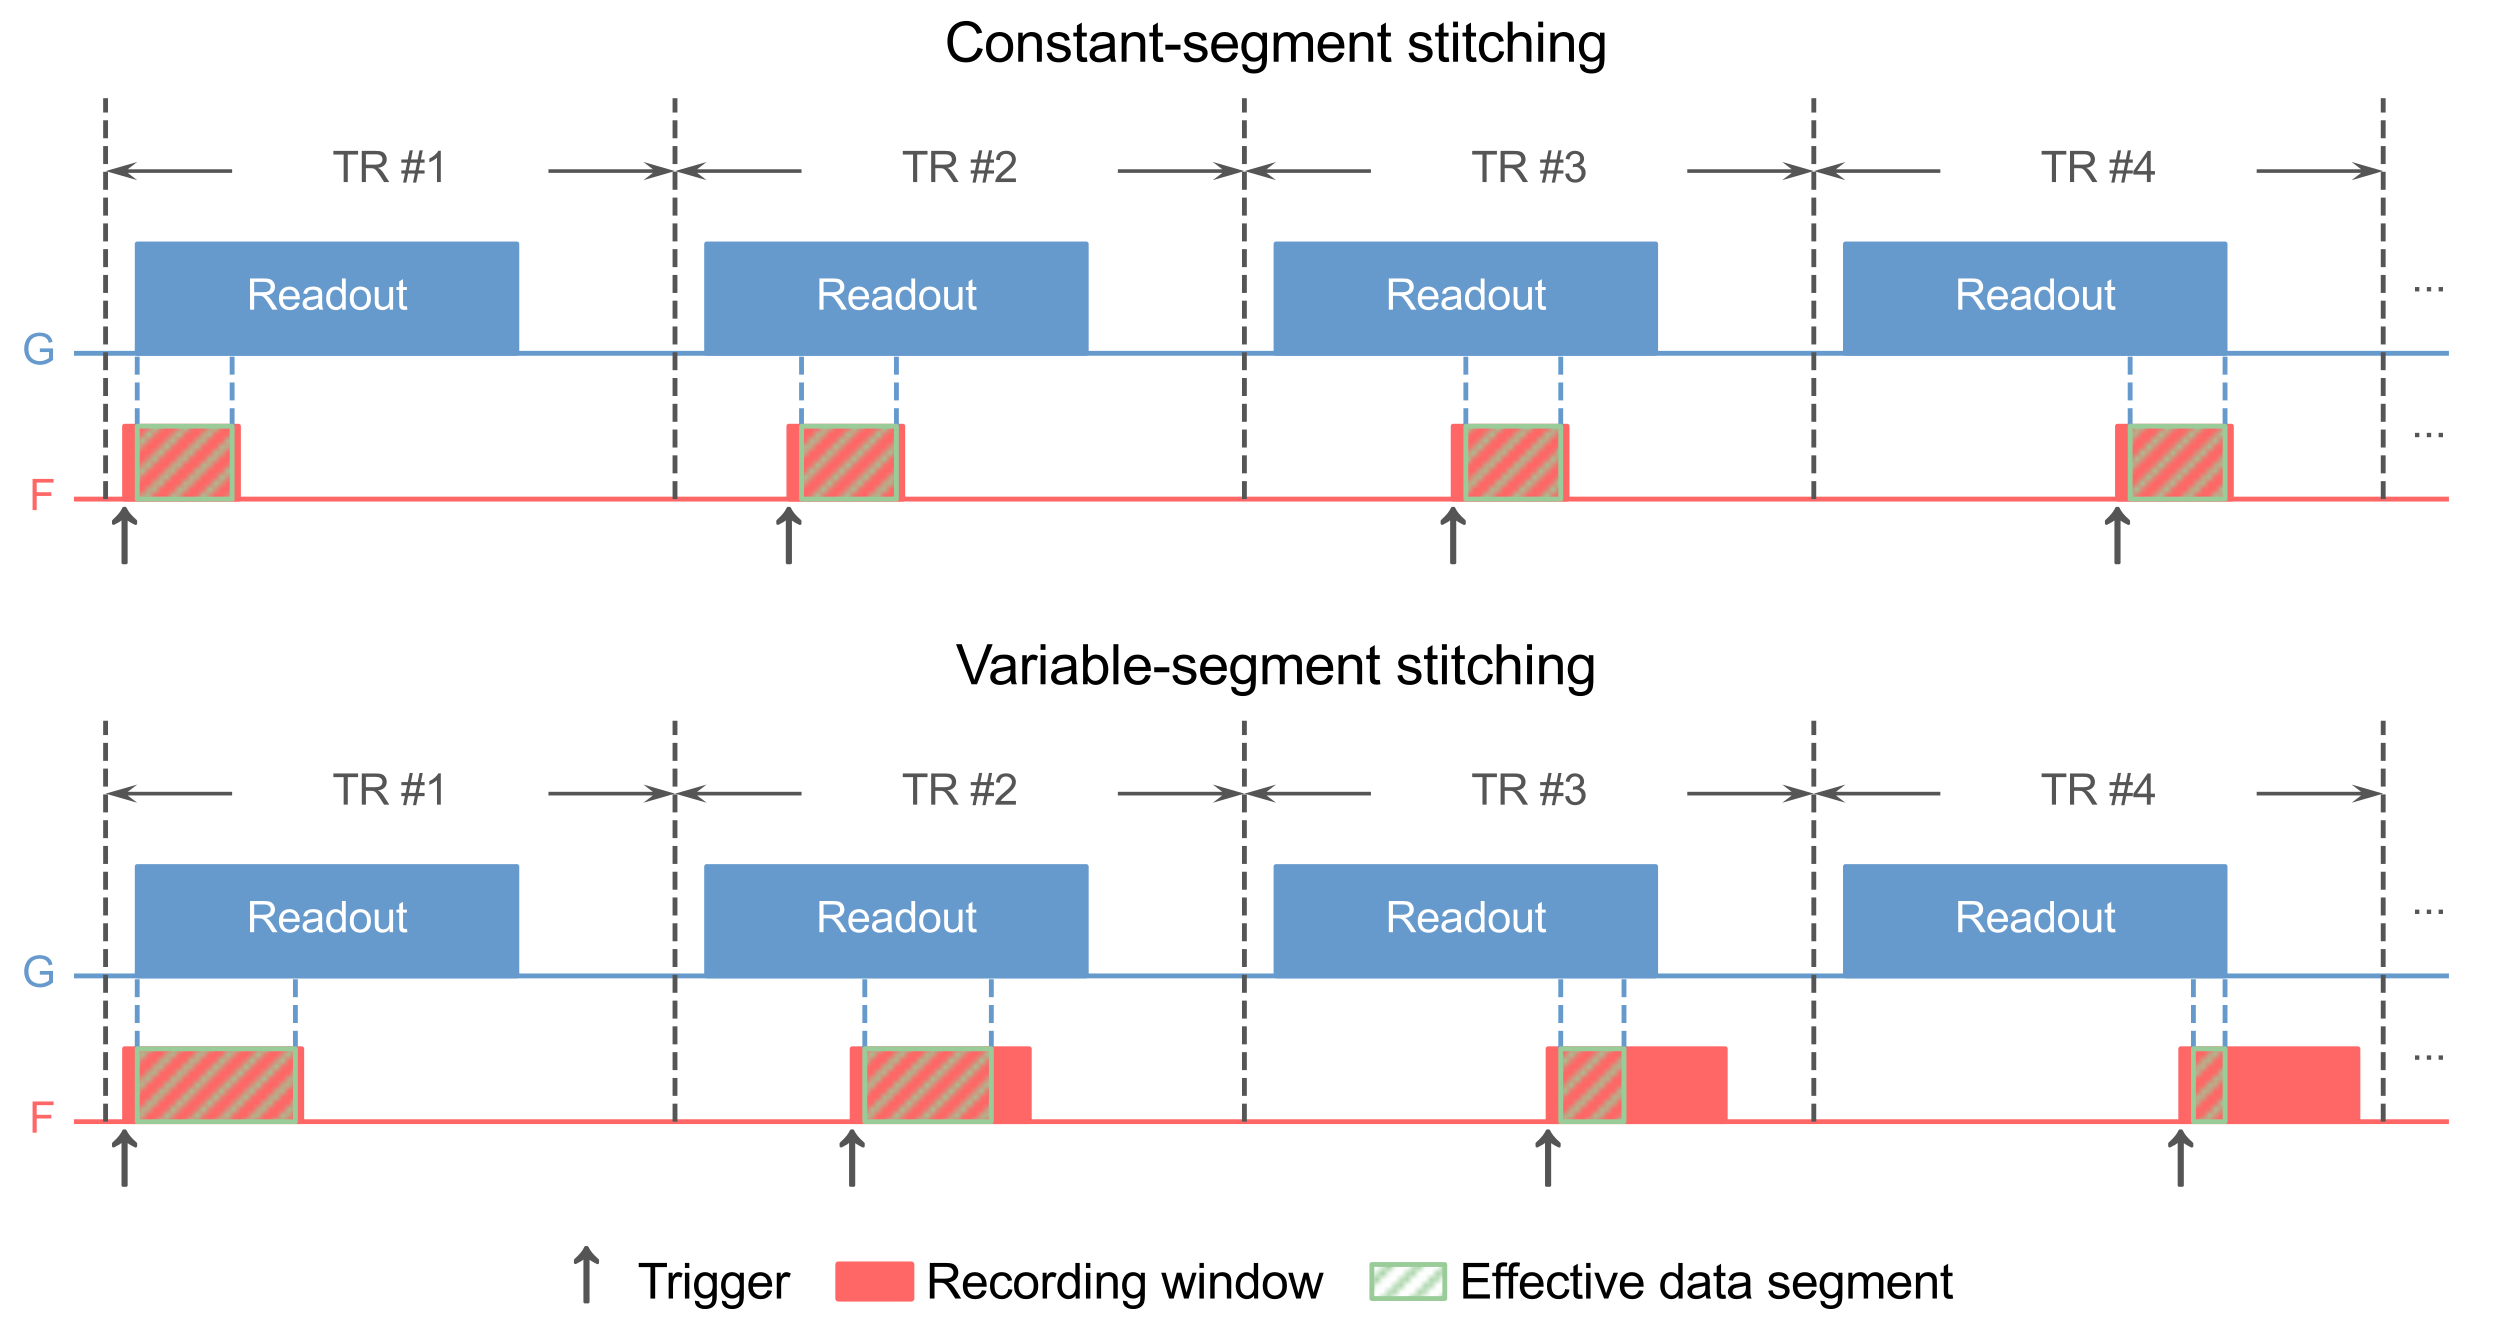 <?xml version="1.0" encoding="utf-8" standalone="no"?>
<!DOCTYPE svg PUBLIC "-//W3C//DTD SVG 1.1//EN"
  "http://www.w3.org/Graphics/SVG/1.1/DTD/svg11.dtd">
<svg xmlns:xlink="http://www.w3.org/1999/xlink" width="411.281pt" height="218.912pt" viewBox="0 0 411.281 218.912" xmlns="http://www.w3.org/2000/svg" version="1.1">
 <defs>
  <style type="text/css">*{stroke-linejoin: round; stroke-linecap: butt}</style>
 </defs>
 <g id="figure_1">
  <g id="patch_1">
   <path d="M 0 218.912 
L 411.281 218.912 
L 411.281 0 
L 0 0 
z
" style="fill: #ffffff"/>
  </g>
  <g id="axes_1">
   <g id="patch_2">
    <path d="M 20.494 82.108 
L 39.229 82.108 
L 39.229 70.116 
L 20.494 70.116 
z
" clip-path="url(#p3d6d2c196e)" style="fill: #ff6666; stroke: #ff6666; stroke-width: 0.8; stroke-linejoin: miter"/>
   </g>
   <g id="patch_3">
    <path d="M 129.78 82.108 
L 148.515 82.108 
L 148.515 70.116 
L 129.78 70.116 
z
" clip-path="url(#p3d6d2c196e)" style="fill: #ff6666; stroke: #ff6666; stroke-width: 0.8; stroke-linejoin: miter"/>
   </g>
   <g id="patch_4">
    <path d="M 239.067 82.108 
L 257.802 82.108 
L 257.802 70.116 
L 239.067 70.116 
z
" clip-path="url(#p3d6d2c196e)" style="fill: #ff6666; stroke: #ff6666; stroke-width: 0.8; stroke-linejoin: miter"/>
   </g>
   <g id="patch_5">
    <path d="M 348.354 82.108 
L 367.089 82.108 
L 367.089 70.116 
L 348.354 70.116 
z
" clip-path="url(#p3d6d2c196e)" style="fill: #ff6666; stroke: #ff6666; stroke-width: 0.8; stroke-linejoin: miter"/>
   </g>
   <g id="PolyCollection_1">
    <defs>
     <path id="m12dba08577" d="M 22.575 -178.776 
L 22.575 -160.788 
L 85.025 -160.788 
L 85.025 -178.776 
L 85.025 -178.776 
L 22.575 -178.776 
z
" style="stroke: #6699cc; stroke-width: 0.8"/>
    </defs>
    <g clip-path="url(#p3d6d2c196e)">
     <use xlink:href="#m12dba08577" x="0" y="218.912" style="fill: #6699cc; stroke: #6699cc; stroke-width: 0.8"/>
    </g>
   </g>
   <g id="patch_6">
    <path d="M 17.371 28.144 
L 22.575 26.645 
L 21.014 27.844 
L 38.188 27.844 
L 38.188 28.444 
L 21.014 28.444 
L 22.575 29.643 
z
" clip-path="url(#p3d6d2c196e)" style="fill: #555555"/>
   </g>
   <g id="patch_7">
    <path d="M 111.046 28.144 
L 105.841 29.643 
L 107.403 28.444 
L 90.229 28.444 
L 90.229 27.844 
L 107.403 27.844 
L 105.841 26.645 
z
" clip-path="url(#p3d6d2c196e)" style="fill: #555555"/>
   </g>
   <g id="PolyCollection_2">
    <defs>
     <path id="mf47fde94ad" d="M 116.25 -178.776 
L 116.25 -160.788 
L 178.699 -160.788 
L 178.699 -178.776 
L 178.699 -178.776 
L 116.25 -178.776 
z
" style="stroke: #6699cc; stroke-width: 0.8"/>
    </defs>
    <g clip-path="url(#p3d6d2c196e)">
     <use xlink:href="#mf47fde94ad" x="0" y="218.912" style="fill: #6699cc; stroke: #6699cc; stroke-width: 0.8"/>
    </g>
   </g>
   <g id="patch_8">
    <path d="M 111.046 28.144 
L 116.25 26.645 
L 114.688 27.844 
L 131.862 27.844 
L 131.862 28.444 
L 114.688 28.444 
L 116.25 29.643 
z
" clip-path="url(#p3d6d2c196e)" style="fill: #555555"/>
   </g>
   <g id="patch_9">
    <path d="M 204.72 28.144 
L 199.516 29.643 
L 201.077 28.444 
L 183.903 28.444 
L 183.903 27.844 
L 201.077 27.844 
L 199.516 26.645 
z
" clip-path="url(#p3d6d2c196e)" style="fill: #555555"/>
   </g>
   <g id="PolyCollection_3">
    <defs>
     <path id="m96f5c9e65d" d="M 209.924 -178.776 
L 209.924 -160.788 
L 272.374 -160.788 
L 272.374 -178.776 
L 272.374 -178.776 
L 209.924 -178.776 
z
" style="stroke: #6699cc; stroke-width: 0.8"/>
    </defs>
    <g clip-path="url(#p3d6d2c196e)">
     <use xlink:href="#m96f5c9e65d" x="0" y="218.912" style="fill: #6699cc; stroke: #6699cc; stroke-width: 0.8"/>
    </g>
   </g>
   <g id="patch_10">
    <path d="M 204.72 28.144 
L 209.924 26.645 
L 208.363 27.844 
L 225.536 27.844 
L 225.536 28.444 
L 208.363 28.444 
L 209.924 29.643 
z
" clip-path="url(#p3d6d2c196e)" style="fill: #555555"/>
   </g>
   <g id="patch_11">
    <path d="M 298.394 28.144 
L 293.19 29.643 
L 294.751 28.444 
L 277.578 28.444 
L 277.578 27.844 
L 294.751 27.844 
L 293.19 26.645 
z
" clip-path="url(#p3d6d2c196e)" style="fill: #555555"/>
   </g>
   <g id="PolyCollection_4">
    <defs>
     <path id="m819d218092" d="M 303.598 -178.776 
L 303.598 -160.788 
L 366.048 -160.788 
L 366.048 -178.776 
L 366.048 -178.776 
L 303.598 -178.776 
z
" style="stroke: #6699cc; stroke-width: 0.8"/>
    </defs>
    <g clip-path="url(#p3d6d2c196e)">
     <use xlink:href="#m819d218092" x="0" y="218.912" style="fill: #6699cc; stroke: #6699cc; stroke-width: 0.8"/>
    </g>
   </g>
   <g id="patch_12">
    <path d="M 298.394 28.144 
L 303.598 26.645 
L 302.037 27.844 
L 319.211 27.844 
L 319.211 28.444 
L 302.037 28.444 
L 303.598 29.643 
z
" clip-path="url(#p3d6d2c196e)" style="fill: #555555"/>
   </g>
   <g id="patch_13">
    <path d="M 392.068 28.144 
L 386.864 29.643 
L 388.426 28.444 
L 371.252 28.444 
L 371.252 27.844 
L 388.426 27.844 
L 386.864 26.645 
z
" clip-path="url(#p3d6d2c196e)" style="fill: #555555"/>
   </g>
   <g id="PathCollection_1">
    <defs>
     <path id="m63698de2dd" d="M -1.819 -2.384 
Q -1.085 -3.056 -0.703 -3.546 
Q -0.321 -4.038 -0.134 -4.472 
L 0.1 -4.472 
Q 0.336 -3.972 0.713 -3.501 
Q 1.09 -3.031 1.819 -2.379 
L 1.819 -1.989 
Q 0.802 -2.465 0.255 -2.986 
L 0.255 4.472 
L -0.255 4.472 
L -0.255 -2.986 
Q -0.741 -2.601 -0.982 -2.449 
Q -1.221 -2.298 -1.819 -1.998 
L -1.819 -2.384 
z
" style="stroke: #555555; stroke-width: 0.5"/>
    </defs>
    <g clip-path="url(#p3d6d2c196e)">
     <use xlink:href="#m63698de2dd" x="20.494" y="88.104" style="fill: #555555; stroke: #555555; stroke-width: 0.5"/>
     <use xlink:href="#m63698de2dd" x="129.78" y="88.104" style="fill: #555555; stroke: #555555; stroke-width: 0.5"/>
     <use xlink:href="#m63698de2dd" x="239.067" y="88.104" style="fill: #555555; stroke: #555555; stroke-width: 0.5"/>
     <use xlink:href="#m63698de2dd" x="348.354" y="88.104" style="fill: #555555; stroke: #555555; stroke-width: 0.5"/>
    </g>
   </g>
   <g id="line2d_1">
    <path d="M 12.167 82.108 
L 402.477 82.108 
" clip-path="url(#p3d6d2c196e)" style="fill: none; stroke: #ff6666; stroke-width: 0.8; stroke-linecap: square"/>
   </g>
   <g id="line2d_2">
    <path d="M 12.167 58.124 
L 402.477 58.124 
" clip-path="url(#p3d6d2c196e)" style="fill: none; stroke: #6699cc; stroke-width: 0.8; stroke-linecap: square"/>
   </g>
   <g id="line2d_3">
    <path d="M 17.371 82.108 
L 17.371 16.152 
" clip-path="url(#p3d6d2c196e)" style="fill: none; stroke-dasharray: 2.96,1.28; stroke-dashoffset: 0; stroke: #555555; stroke-width: 0.8"/>
   </g>
   <g id="line2d_4">
    <path d="M 22.575 70.116 
L 22.575 58.124 
" clip-path="url(#p3d6d2c196e)" style="fill: none; stroke-dasharray: 2.96,1.28; stroke-dashoffset: 0; stroke: #6699cc; stroke-width: 0.8"/>
   </g>
   <g id="line2d_5">
    <path d="M 38.188 70.116 
L 38.188 58.124 
" clip-path="url(#p3d6d2c196e)" style="fill: none; stroke-dasharray: 2.96,1.28; stroke-dashoffset: 0; stroke: #6699cc; stroke-width: 0.8"/>
   </g>
   <g id="line2d_6">
    <path d="M 111.046 82.108 
L 111.046 16.152 
" clip-path="url(#p3d6d2c196e)" style="fill: none; stroke-dasharray: 2.96,1.28; stroke-dashoffset: 0; stroke: #555555; stroke-width: 0.8"/>
   </g>
   <g id="line2d_7">
    <path d="M 131.862 70.116 
L 131.862 58.124 
" clip-path="url(#p3d6d2c196e)" style="fill: none; stroke-dasharray: 2.96,1.28; stroke-dashoffset: 0; stroke: #6699cc; stroke-width: 0.8"/>
   </g>
   <g id="line2d_8">
    <path d="M 147.474 70.116 
L 147.474 58.124 
" clip-path="url(#p3d6d2c196e)" style="fill: none; stroke-dasharray: 2.96,1.28; stroke-dashoffset: 0; stroke: #6699cc; stroke-width: 0.8"/>
   </g>
   <g id="line2d_9">
    <path d="M 204.72 82.108 
L 204.72 16.152 
" clip-path="url(#p3d6d2c196e)" style="fill: none; stroke-dasharray: 2.96,1.28; stroke-dashoffset: 0; stroke: #555555; stroke-width: 0.8"/>
   </g>
   <g id="line2d_10">
    <path d="M 241.149 70.116 
L 241.149 58.124 
" clip-path="url(#p3d6d2c196e)" style="fill: none; stroke-dasharray: 2.96,1.28; stroke-dashoffset: 0; stroke: #6699cc; stroke-width: 0.8"/>
   </g>
   <g id="line2d_11">
    <path d="M 256.761 70.116 
L 256.761 58.124 
" clip-path="url(#p3d6d2c196e)" style="fill: none; stroke-dasharray: 2.96,1.28; stroke-dashoffset: 0; stroke: #6699cc; stroke-width: 0.8"/>
   </g>
   <g id="line2d_12">
    <path d="M 298.394 82.108 
L 298.394 16.152 
" clip-path="url(#p3d6d2c196e)" style="fill: none; stroke-dasharray: 2.96,1.28; stroke-dashoffset: 0; stroke: #555555; stroke-width: 0.8"/>
   </g>
   <g id="line2d_13">
    <path d="M 392.068 82.108 
L 392.068 16.152 
" clip-path="url(#p3d6d2c196e)" style="fill: none; stroke-dasharray: 2.96,1.28; stroke-dashoffset: 0; stroke: #555555; stroke-width: 0.8"/>
   </g>
   <g id="line2d_14">
    <path d="M 350.435 70.116 
L 350.435 58.124 
" clip-path="url(#p3d6d2c196e)" style="fill: none; stroke-dasharray: 2.96,1.28; stroke-dashoffset: 0; stroke: #6699cc; stroke-width: 0.8"/>
   </g>
   <g id="line2d_15">
    <path d="M 366.048 70.116 
L 366.048 58.124 
" clip-path="url(#p3d6d2c196e)" style="fill: none; stroke-dasharray: 2.96,1.28; stroke-dashoffset: 0; stroke: #6699cc; stroke-width: 0.8"/>
   </g>
   <g id="text_1">
    <!-- G -->
    <g style="fill: #6699cc" transform="translate(3.6 59.933) scale(0.07 -0.07)">
     <defs>
      <path id="ArialMT-47" d="M 2638 1797 
L 2638 2334 
L 4578 2338 
L 4578 638 
Q 4131 281 3656 101 
Q 3181 -78 2681 -78 
Q 2006 -78 1454 211 
Q 903 500 622 1047 
Q 341 1594 341 2269 
Q 341 2938 620 3517 
Q 900 4097 1425 4378 
Q 1950 4659 2634 4659 
Q 3131 4659 3532 4498 
Q 3934 4338 4162 4050 
Q 4391 3763 4509 3300 
L 3963 3150 
Q 3859 3500 3706 3700 
Q 3553 3900 3268 4020 
Q 2984 4141 2638 4141 
Q 2222 4141 1919 4014 
Q 1616 3888 1430 3681 
Q 1244 3475 1141 3228 
Q 966 2803 966 2306 
Q 966 1694 1177 1281 
Q 1388 869 1791 669 
Q 2194 469 2647 469 
Q 3041 469 3416 620 
Q 3791 772 3984 944 
L 3984 1797 
L 2638 1797 
z
" transform="scale(0.016)"/>
     </defs>
     <use xlink:href="#ArialMT-47"/>
    </g>
   </g>
   <g id="text_2">
    <!-- F -->
    <g style="fill: #ff6666" transform="translate(4.769 83.917) scale(0.07 -0.07)">
     <defs>
      <path id="ArialMT-46" d="M 525 0 
L 525 4581 
L 3616 4581 
L 3616 4041 
L 1131 4041 
L 1131 2622 
L 3281 2622 
L 3281 2081 
L 1131 2081 
L 1131 0 
L 525 0 
z
" transform="scale(0.016)"/>
     </defs>
     <use xlink:href="#ArialMT-46"/>
    </g>
   </g>
   <g id="text_3">
    <!-- ... -->
    <g style="fill: #555555" transform="translate(396.643 47.941) scale(0.07 -0.07)">
     <defs>
      <path id="ArialMT-2e" d="M 581 0 
L 581 641 
L 1222 641 
L 1222 0 
L 581 0 
z
" transform="scale(0.016)"/>
     </defs>
     <use xlink:href="#ArialMT-2e"/>
     <use xlink:href="#ArialMT-2e" x="27.783"/>
     <use xlink:href="#ArialMT-2e" x="55.566"/>
    </g>
   </g>
   <g id="text_4">
    <!-- ... -->
    <g style="fill: #555555" transform="translate(396.643 71.925) scale(0.07 -0.07)">
     <use xlink:href="#ArialMT-2e"/>
     <use xlink:href="#ArialMT-2e" x="27.783"/>
     <use xlink:href="#ArialMT-2e" x="55.566"/>
    </g>
   </g>
   <g id="text_5">
    <!-- Readout -->
    <g style="fill: #ffffff" transform="translate(40.569 50.939) scale(0.07 -0.07)">
     <defs>
      <path id="ArialMT-52" d="M 503 0 
L 503 4581 
L 2534 4581 
Q 3147 4581 3465 4457 
Q 3784 4334 3975 4021 
Q 4166 3709 4166 3331 
Q 4166 2844 3850 2509 
Q 3534 2175 2875 2084 
Q 3116 1969 3241 1856 
Q 3506 1613 3744 1247 
L 4541 0 
L 3778 0 
L 3172 953 
Q 2906 1366 2734 1584 
Q 2563 1803 2427 1890 
Q 2291 1978 2150 2013 
Q 2047 2034 1813 2034 
L 1109 2034 
L 1109 0 
L 503 0 
z
M 1109 2559 
L 2413 2559 
Q 2828 2559 3062 2645 
Q 3297 2731 3419 2920 
Q 3541 3109 3541 3331 
Q 3541 3656 3305 3865 
Q 3069 4075 2559 4075 
L 1109 4075 
L 1109 2559 
z
" transform="scale(0.016)"/>
      <path id="ArialMT-65" d="M 2694 1069 
L 3275 997 
Q 3138 488 2766 206 
Q 2394 -75 1816 -75 
Q 1088 -75 661 373 
Q 234 822 234 1631 
Q 234 2469 665 2931 
Q 1097 3394 1784 3394 
Q 2450 3394 2872 2941 
Q 3294 2488 3294 1666 
Q 3294 1616 3291 1516 
L 816 1516 
Q 847 969 1125 678 
Q 1403 388 1819 388 
Q 2128 388 2347 550 
Q 2566 713 2694 1069 
z
M 847 1978 
L 2700 1978 
Q 2663 2397 2488 2606 
Q 2219 2931 1791 2931 
Q 1403 2931 1139 2672 
Q 875 2413 847 1978 
z
" transform="scale(0.016)"/>
      <path id="ArialMT-61" d="M 2588 409 
Q 2275 144 1986 34 
Q 1697 -75 1366 -75 
Q 819 -75 525 192 
Q 231 459 231 875 
Q 231 1119 342 1320 
Q 453 1522 633 1644 
Q 813 1766 1038 1828 
Q 1203 1872 1538 1913 
Q 2219 1994 2541 2106 
Q 2544 2222 2544 2253 
Q 2544 2597 2384 2738 
Q 2169 2928 1744 2928 
Q 1347 2928 1158 2789 
Q 969 2650 878 2297 
L 328 2372 
Q 403 2725 575 2942 
Q 747 3159 1072 3276 
Q 1397 3394 1825 3394 
Q 2250 3394 2515 3294 
Q 2781 3194 2906 3042 
Q 3031 2891 3081 2659 
Q 3109 2516 3109 2141 
L 3109 1391 
Q 3109 606 3145 398 
Q 3181 191 3288 0 
L 2700 0 
Q 2613 175 2588 409 
z
M 2541 1666 
Q 2234 1541 1622 1453 
Q 1275 1403 1131 1340 
Q 988 1278 909 1158 
Q 831 1038 831 891 
Q 831 666 1001 516 
Q 1172 366 1500 366 
Q 1825 366 2078 508 
Q 2331 650 2450 897 
Q 2541 1088 2541 1459 
L 2541 1666 
z
" transform="scale(0.016)"/>
      <path id="ArialMT-64" d="M 2575 0 
L 2575 419 
Q 2259 -75 1647 -75 
Q 1250 -75 917 144 
Q 584 363 401 755 
Q 219 1147 219 1656 
Q 219 2153 384 2558 
Q 550 2963 881 3178 
Q 1213 3394 1622 3394 
Q 1922 3394 2156 3267 
Q 2391 3141 2538 2938 
L 2538 4581 
L 3097 4581 
L 3097 0 
L 2575 0 
z
M 797 1656 
Q 797 1019 1065 703 
Q 1334 388 1700 388 
Q 2069 388 2326 689 
Q 2584 991 2584 1609 
Q 2584 2291 2321 2609 
Q 2059 2928 1675 2928 
Q 1300 2928 1048 2622 
Q 797 2316 797 1656 
z
" transform="scale(0.016)"/>
      <path id="ArialMT-6f" d="M 213 1659 
Q 213 2581 725 3025 
Q 1153 3394 1769 3394 
Q 2453 3394 2887 2945 
Q 3322 2497 3322 1706 
Q 3322 1066 3130 698 
Q 2938 331 2570 128 
Q 2203 -75 1769 -75 
Q 1072 -75 642 372 
Q 213 819 213 1659 
z
M 791 1659 
Q 791 1022 1069 705 
Q 1347 388 1769 388 
Q 2188 388 2466 706 
Q 2744 1025 2744 1678 
Q 2744 2294 2464 2611 
Q 2184 2928 1769 2928 
Q 1347 2928 1069 2612 
Q 791 2297 791 1659 
z
" transform="scale(0.016)"/>
      <path id="ArialMT-75" d="M 2597 0 
L 2597 488 
Q 2209 -75 1544 -75 
Q 1250 -75 995 37 
Q 741 150 617 320 
Q 494 491 444 738 
Q 409 903 409 1263 
L 409 3319 
L 972 3319 
L 972 1478 
Q 972 1038 1006 884 
Q 1059 663 1231 536 
Q 1403 409 1656 409 
Q 1909 409 2131 539 
Q 2353 669 2445 892 
Q 2538 1116 2538 1541 
L 2538 3319 
L 3100 3319 
L 3100 0 
L 2597 0 
z
" transform="scale(0.016)"/>
      <path id="ArialMT-74" d="M 1650 503 
L 1731 6 
Q 1494 -44 1306 -44 
Q 1000 -44 831 53 
Q 663 150 594 308 
Q 525 466 525 972 
L 525 2881 
L 113 2881 
L 113 3319 
L 525 3319 
L 525 4141 
L 1084 4478 
L 1084 3319 
L 1650 3319 
L 1650 2881 
L 1084 2881 
L 1084 941 
Q 1084 700 1114 631 
Q 1144 563 1211 522 
Q 1278 481 1403 481 
Q 1497 481 1650 503 
z
" transform="scale(0.016)"/>
     </defs>
     <use xlink:href="#ArialMT-52"/>
     <use xlink:href="#ArialMT-65" x="72.217"/>
     <use xlink:href="#ArialMT-61" x="127.832"/>
     <use xlink:href="#ArialMT-64" x="183.447"/>
     <use xlink:href="#ArialMT-6f" x="239.062"/>
     <use xlink:href="#ArialMT-75" x="294.678"/>
     <use xlink:href="#ArialMT-74" x="350.293"/>
    </g>
   </g>
   <g id="text_6">
    <!-- TR #1 -->
    <g style="fill: #555555" transform="translate(54.678 29.953) scale(0.07 -0.07)">
     <defs>
      <path id="ArialMT-54" d="M 1659 0 
L 1659 4041 
L 150 4041 
L 150 4581 
L 3781 4581 
L 3781 4041 
L 2266 4041 
L 2266 0 
L 1659 0 
z
" transform="scale(0.016)"/>
      <path id="ArialMT-20" transform="scale(0.016)"/>
      <path id="ArialMT-23" d="M 322 -78 
L 594 1253 
L 66 1253 
L 66 1719 
L 688 1719 
L 919 2853 
L 66 2853 
L 66 3319 
L 1013 3319 
L 1284 4659 
L 1753 4659 
L 1481 3319 
L 2466 3319 
L 2738 4659 
L 3209 4659 
L 2938 3319 
L 3478 3319 
L 3478 2853 
L 2844 2853 
L 2609 1719 
L 3478 1719 
L 3478 1253 
L 2516 1253 
L 2244 -78 
L 1775 -78 
L 2044 1253 
L 1063 1253 
L 791 -78 
L 322 -78 
z
M 1156 1719 
L 2138 1719 
L 2372 2853 
L 1388 2853 
L 1156 1719 
z
" transform="scale(0.016)"/>
      <path id="ArialMT-31" d="M 2384 0 
L 1822 0 
L 1822 3584 
Q 1619 3391 1289 3197 
Q 959 3003 697 2906 
L 697 3450 
Q 1169 3672 1522 3987 
Q 1875 4303 2022 4600 
L 2384 4600 
L 2384 0 
z
" transform="scale(0.016)"/>
     </defs>
     <use xlink:href="#ArialMT-54"/>
     <use xlink:href="#ArialMT-52" x="61.084"/>
     <use xlink:href="#ArialMT-20" x="133.301"/>
     <use xlink:href="#ArialMT-23" x="161.084"/>
     <use xlink:href="#ArialMT-31" x="216.699"/>
    </g>
   </g>
   <g id="text_7">
    <!-- Readout -->
    <g style="fill: #ffffff" transform="translate(134.243 50.939) scale(0.07 -0.07)">
     <use xlink:href="#ArialMT-52"/>
     <use xlink:href="#ArialMT-65" x="72.217"/>
     <use xlink:href="#ArialMT-61" x="127.832"/>
     <use xlink:href="#ArialMT-64" x="183.447"/>
     <use xlink:href="#ArialMT-6f" x="239.062"/>
     <use xlink:href="#ArialMT-75" x="294.678"/>
     <use xlink:href="#ArialMT-74" x="350.293"/>
    </g>
   </g>
   <g id="text_8">
    <!-- TR #2 -->
    <g style="fill: #555555" transform="translate(148.352 29.953) scale(0.07 -0.07)">
     <defs>
      <path id="ArialMT-32" d="M 3222 541 
L 3222 0 
L 194 0 
Q 188 203 259 391 
Q 375 700 629 1000 
Q 884 1300 1366 1694 
Q 2113 2306 2375 2664 
Q 2638 3022 2638 3341 
Q 2638 3675 2398 3904 
Q 2159 4134 1775 4134 
Q 1369 4134 1125 3890 
Q 881 3647 878 3216 
L 300 3275 
Q 359 3922 746 4261 
Q 1134 4600 1788 4600 
Q 2447 4600 2831 4234 
Q 3216 3869 3216 3328 
Q 3216 3053 3103 2787 
Q 2991 2522 2730 2228 
Q 2469 1934 1863 1422 
Q 1356 997 1212 845 
Q 1069 694 975 541 
L 3222 541 
z
" transform="scale(0.016)"/>
     </defs>
     <use xlink:href="#ArialMT-54"/>
     <use xlink:href="#ArialMT-52" x="61.084"/>
     <use xlink:href="#ArialMT-20" x="133.301"/>
     <use xlink:href="#ArialMT-23" x="161.084"/>
     <use xlink:href="#ArialMT-32" x="216.699"/>
    </g>
   </g>
   <g id="text_9">
    <!-- Readout -->
    <g style="fill: #ffffff" transform="translate(227.917 50.939) scale(0.07 -0.07)">
     <use xlink:href="#ArialMT-52"/>
     <use xlink:href="#ArialMT-65" x="72.217"/>
     <use xlink:href="#ArialMT-61" x="127.832"/>
     <use xlink:href="#ArialMT-64" x="183.447"/>
     <use xlink:href="#ArialMT-6f" x="239.062"/>
     <use xlink:href="#ArialMT-75" x="294.678"/>
     <use xlink:href="#ArialMT-74" x="350.293"/>
    </g>
   </g>
   <g id="text_10">
    <!-- TR #3 -->
    <g style="fill: #555555" transform="translate(242.027 29.953) scale(0.07 -0.07)">
     <defs>
      <path id="ArialMT-33" d="M 269 1209 
L 831 1284 
Q 928 806 1161 595 
Q 1394 384 1728 384 
Q 2125 384 2398 659 
Q 2672 934 2672 1341 
Q 2672 1728 2419 1979 
Q 2166 2231 1775 2231 
Q 1616 2231 1378 2169 
L 1441 2663 
Q 1497 2656 1531 2656 
Q 1891 2656 2178 2843 
Q 2466 3031 2466 3422 
Q 2466 3731 2256 3934 
Q 2047 4138 1716 4138 
Q 1388 4138 1169 3931 
Q 950 3725 888 3313 
L 325 3413 
Q 428 3978 793 4289 
Q 1159 4600 1703 4600 
Q 2078 4600 2393 4439 
Q 2709 4278 2876 4000 
Q 3044 3722 3044 3409 
Q 3044 3113 2884 2869 
Q 2725 2625 2413 2481 
Q 2819 2388 3044 2092 
Q 3269 1797 3269 1353 
Q 3269 753 2831 336 
Q 2394 -81 1725 -81 
Q 1122 -81 723 278 
Q 325 638 269 1209 
z
" transform="scale(0.016)"/>
     </defs>
     <use xlink:href="#ArialMT-54"/>
     <use xlink:href="#ArialMT-52" x="61.084"/>
     <use xlink:href="#ArialMT-20" x="133.301"/>
     <use xlink:href="#ArialMT-23" x="161.084"/>
     <use xlink:href="#ArialMT-33" x="216.699"/>
    </g>
   </g>
   <g id="text_11">
    <!-- Readout -->
    <g style="fill: #ffffff" transform="translate(321.591 50.939) scale(0.07 -0.07)">
     <use xlink:href="#ArialMT-52"/>
     <use xlink:href="#ArialMT-65" x="72.217"/>
     <use xlink:href="#ArialMT-61" x="127.832"/>
     <use xlink:href="#ArialMT-64" x="183.447"/>
     <use xlink:href="#ArialMT-6f" x="239.062"/>
     <use xlink:href="#ArialMT-75" x="294.678"/>
     <use xlink:href="#ArialMT-74" x="350.293"/>
    </g>
   </g>
   <g id="text_12">
    <!-- TR #4 -->
    <g style="fill: #555555" transform="translate(335.701 29.953) scale(0.07 -0.07)">
     <defs>
      <path id="ArialMT-34" d="M 2069 0 
L 2069 1097 
L 81 1097 
L 81 1613 
L 2172 4581 
L 2631 4581 
L 2631 1613 
L 3250 1613 
L 3250 1097 
L 2631 1097 
L 2631 0 
L 2069 0 
z
M 2069 1613 
L 2069 3678 
L 634 1613 
L 2069 1613 
z
" transform="scale(0.016)"/>
     </defs>
     <use xlink:href="#ArialMT-54"/>
     <use xlink:href="#ArialMT-52" x="61.084"/>
     <use xlink:href="#ArialMT-20" x="133.301"/>
     <use xlink:href="#ArialMT-23" x="161.084"/>
     <use xlink:href="#ArialMT-34" x="216.699"/>
    </g>
   </g>
   <g id="text_13">
    <!-- Constant-segment stitching -->
    <g transform="translate(155.4 10.152) scale(0.09 -0.09)">
     <defs>
      <path id="ArialMT-43" d="M 3763 1606 
L 4369 1453 
Q 4178 706 3683 314 
Q 3188 -78 2472 -78 
Q 1731 -78 1267 223 
Q 803 525 561 1097 
Q 319 1669 319 2325 
Q 319 3041 592 3573 
Q 866 4106 1370 4382 
Q 1875 4659 2481 4659 
Q 3169 4659 3637 4309 
Q 4106 3959 4291 3325 
L 3694 3184 
Q 3534 3684 3231 3912 
Q 2928 4141 2469 4141 
Q 1941 4141 1586 3887 
Q 1231 3634 1087 3207 
Q 944 2781 944 2328 
Q 944 1744 1114 1308 
Q 1284 872 1643 656 
Q 2003 441 2422 441 
Q 2931 441 3284 734 
Q 3638 1028 3763 1606 
z
" transform="scale(0.016)"/>
      <path id="ArialMT-6e" d="M 422 0 
L 422 3319 
L 928 3319 
L 928 2847 
Q 1294 3394 1984 3394 
Q 2284 3394 2536 3286 
Q 2788 3178 2913 3003 
Q 3038 2828 3088 2588 
Q 3119 2431 3119 2041 
L 3119 0 
L 2556 0 
L 2556 2019 
Q 2556 2363 2490 2533 
Q 2425 2703 2258 2804 
Q 2091 2906 1866 2906 
Q 1506 2906 1245 2678 
Q 984 2450 984 1813 
L 984 0 
L 422 0 
z
" transform="scale(0.016)"/>
      <path id="ArialMT-73" d="M 197 991 
L 753 1078 
Q 800 744 1014 566 
Q 1228 388 1613 388 
Q 2000 388 2187 545 
Q 2375 703 2375 916 
Q 2375 1106 2209 1216 
Q 2094 1291 1634 1406 
Q 1016 1563 777 1677 
Q 538 1791 414 1992 
Q 291 2194 291 2438 
Q 291 2659 392 2848 
Q 494 3038 669 3163 
Q 800 3259 1026 3326 
Q 1253 3394 1513 3394 
Q 1903 3394 2198 3281 
Q 2494 3169 2634 2976 
Q 2775 2784 2828 2463 
L 2278 2388 
Q 2241 2644 2061 2787 
Q 1881 2931 1553 2931 
Q 1166 2931 1000 2803 
Q 834 2675 834 2503 
Q 834 2394 903 2306 
Q 972 2216 1119 2156 
Q 1203 2125 1616 2013 
Q 2213 1853 2448 1751 
Q 2684 1650 2818 1456 
Q 2953 1263 2953 975 
Q 2953 694 2789 445 
Q 2625 197 2315 61 
Q 2006 -75 1616 -75 
Q 969 -75 630 194 
Q 291 463 197 991 
z
" transform="scale(0.016)"/>
      <path id="ArialMT-2d" d="M 203 1375 
L 203 1941 
L 1931 1941 
L 1931 1375 
L 203 1375 
z
" transform="scale(0.016)"/>
      <path id="ArialMT-67" d="M 319 -275 
L 866 -356 
Q 900 -609 1056 -725 
Q 1266 -881 1628 -881 
Q 2019 -881 2231 -725 
Q 2444 -569 2519 -288 
Q 2563 -116 2559 434 
Q 2191 0 1641 0 
Q 956 0 581 494 
Q 206 988 206 1678 
Q 206 2153 378 2554 
Q 550 2956 876 3175 
Q 1203 3394 1644 3394 
Q 2231 3394 2613 2919 
L 2613 3319 
L 3131 3319 
L 3131 450 
Q 3131 -325 2973 -648 
Q 2816 -972 2473 -1159 
Q 2131 -1347 1631 -1347 
Q 1038 -1347 672 -1080 
Q 306 -813 319 -275 
z
M 784 1719 
Q 784 1066 1043 766 
Q 1303 466 1694 466 
Q 2081 466 2343 764 
Q 2606 1063 2606 1700 
Q 2606 2309 2336 2618 
Q 2066 2928 1684 2928 
Q 1309 2928 1046 2623 
Q 784 2319 784 1719 
z
" transform="scale(0.016)"/>
      <path id="ArialMT-6d" d="M 422 0 
L 422 3319 
L 925 3319 
L 925 2853 
Q 1081 3097 1340 3245 
Q 1600 3394 1931 3394 
Q 2300 3394 2536 3241 
Q 2772 3088 2869 2813 
Q 3263 3394 3894 3394 
Q 4388 3394 4653 3120 
Q 4919 2847 4919 2278 
L 4919 0 
L 4359 0 
L 4359 2091 
Q 4359 2428 4304 2576 
Q 4250 2725 4106 2815 
Q 3963 2906 3769 2906 
Q 3419 2906 3187 2673 
Q 2956 2441 2956 1928 
L 2956 0 
L 2394 0 
L 2394 2156 
Q 2394 2531 2256 2718 
Q 2119 2906 1806 2906 
Q 1569 2906 1367 2781 
Q 1166 2656 1075 2415 
Q 984 2175 984 1722 
L 984 0 
L 422 0 
z
" transform="scale(0.016)"/>
      <path id="ArialMT-69" d="M 425 3934 
L 425 4581 
L 988 4581 
L 988 3934 
L 425 3934 
z
M 425 0 
L 425 3319 
L 988 3319 
L 988 0 
L 425 0 
z
" transform="scale(0.016)"/>
      <path id="ArialMT-63" d="M 2588 1216 
L 3141 1144 
Q 3050 572 2676 248 
Q 2303 -75 1759 -75 
Q 1078 -75 664 370 
Q 250 816 250 1647 
Q 250 2184 428 2587 
Q 606 2991 970 3192 
Q 1334 3394 1763 3394 
Q 2303 3394 2647 3120 
Q 2991 2847 3088 2344 
L 2541 2259 
Q 2463 2594 2264 2762 
Q 2066 2931 1784 2931 
Q 1359 2931 1093 2626 
Q 828 2322 828 1663 
Q 828 994 1084 691 
Q 1341 388 1753 388 
Q 2084 388 2306 591 
Q 2528 794 2588 1216 
z
" transform="scale(0.016)"/>
      <path id="ArialMT-68" d="M 422 0 
L 422 4581 
L 984 4581 
L 984 2938 
Q 1378 3394 1978 3394 
Q 2347 3394 2619 3248 
Q 2891 3103 3008 2847 
Q 3125 2591 3125 2103 
L 3125 0 
L 2563 0 
L 2563 2103 
Q 2563 2525 2380 2717 
Q 2197 2909 1863 2909 
Q 1613 2909 1392 2779 
Q 1172 2650 1078 2428 
Q 984 2206 984 1816 
L 984 0 
L 422 0 
z
" transform="scale(0.016)"/>
     </defs>
     <use xlink:href="#ArialMT-43"/>
     <use xlink:href="#ArialMT-6f" x="72.217"/>
     <use xlink:href="#ArialMT-6e" x="127.832"/>
     <use xlink:href="#ArialMT-73" x="183.447"/>
     <use xlink:href="#ArialMT-74" x="233.447"/>
     <use xlink:href="#ArialMT-61" x="261.23"/>
     <use xlink:href="#ArialMT-6e" x="316.846"/>
     <use xlink:href="#ArialMT-74" x="372.461"/>
     <use xlink:href="#ArialMT-2d" x="400.244"/>
     <use xlink:href="#ArialMT-73" x="433.545"/>
     <use xlink:href="#ArialMT-65" x="483.545"/>
     <use xlink:href="#ArialMT-67" x="539.16"/>
     <use xlink:href="#ArialMT-6d" x="594.775"/>
     <use xlink:href="#ArialMT-65" x="678.076"/>
     <use xlink:href="#ArialMT-6e" x="733.691"/>
     <use xlink:href="#ArialMT-74" x="789.307"/>
     <use xlink:href="#ArialMT-20" x="817.09"/>
     <use xlink:href="#ArialMT-73" x="844.873"/>
     <use xlink:href="#ArialMT-74" x="894.873"/>
     <use xlink:href="#ArialMT-69" x="922.656"/>
     <use xlink:href="#ArialMT-74" x="944.873"/>
     <use xlink:href="#ArialMT-63" x="972.656"/>
     <use xlink:href="#ArialMT-68" x="1022.656"/>
     <use xlink:href="#ArialMT-69" x="1078.271"/>
     <use xlink:href="#ArialMT-6e" x="1100.488"/>
     <use xlink:href="#ArialMT-67" x="1156.104"/>
    </g>
   </g>
   <g id="patch_14">
    <path d="M 22.575 82.108 
L 38.188 82.108 
L 38.188 70.116 
L 22.575 70.116 
z
" clip-path="url(#p3d6d2c196e)" style="fill: url(#h11d321e030); stroke: #99cc99; stroke-width: 0.8; stroke-linejoin: miter"/>
   </g>
   <g id="patch_15">
    <path d="M 131.862 82.108 
L 147.474 82.108 
L 147.474 70.116 
L 131.862 70.116 
z
" clip-path="url(#p3d6d2c196e)" style="fill: url(#h11d321e030); stroke: #99cc99; stroke-width: 0.8; stroke-linejoin: miter"/>
   </g>
   <g id="patch_16">
    <path d="M 241.149 82.108 
L 256.761 82.108 
L 256.761 70.116 
L 241.149 70.116 
z
" clip-path="url(#p3d6d2c196e)" style="fill: url(#h11d321e030); stroke: #99cc99; stroke-width: 0.8; stroke-linejoin: miter"/>
   </g>
   <g id="patch_17">
    <path d="M 350.435 82.108 
L 366.048 82.108 
L 366.048 70.116 
L 350.435 70.116 
z
" clip-path="url(#p3d6d2c196e)" style="fill: url(#h11d321e030); stroke: #99cc99; stroke-width: 0.8; stroke-linejoin: miter"/>
   </g>
  </g>
  <g id="axes_2">
   <g id="patch_18">
    <path d="M 20.494 184.528 
L 49.637 184.528 
L 49.637 172.536 
L 20.494 172.536 
z
" clip-path="url(#pbd15ba8fc5)" style="fill: #ff6666; stroke: #ff6666; stroke-width: 0.8; stroke-linejoin: miter"/>
   </g>
   <g id="patch_19">
    <path d="M 140.189 184.528 
L 169.332 184.528 
L 169.332 172.536 
L 140.189 172.536 
z
" clip-path="url(#pbd15ba8fc5)" style="fill: #ff6666; stroke: #ff6666; stroke-width: 0.8; stroke-linejoin: miter"/>
   </g>
   <g id="patch_20">
    <path d="M 254.68 184.528 
L 283.823 184.528 
L 283.823 172.536 
L 254.68 172.536 
z
" clip-path="url(#pbd15ba8fc5)" style="fill: #ff6666; stroke: #ff6666; stroke-width: 0.8; stroke-linejoin: miter"/>
   </g>
   <g id="patch_21">
    <path d="M 358.762 184.528 
L 387.905 184.528 
L 387.905 172.536 
L 358.762 172.536 
z
" clip-path="url(#pbd15ba8fc5)" style="fill: #ff6666; stroke: #ff6666; stroke-width: 0.8; stroke-linejoin: miter"/>
   </g>
   <g id="PolyCollection_5">
    <defs>
     <path id="m760e719294" d="M 22.575 -76.356 
L 22.575 -58.368 
L 85.025 -58.368 
L 85.025 -76.356 
L 85.025 -76.356 
L 22.575 -76.356 
z
" style="stroke: #6699cc; stroke-width: 0.8"/>
    </defs>
    <g clip-path="url(#pbd15ba8fc5)">
     <use xlink:href="#m760e719294" x="0" y="218.912" style="fill: #6699cc; stroke: #6699cc; stroke-width: 0.8"/>
    </g>
   </g>
   <g id="patch_22">
    <path d="M 17.371 130.564 
L 22.575 129.065 
L 21.014 130.264 
L 38.188 130.264 
L 38.188 130.864 
L 21.014 130.864 
L 22.575 132.063 
z
" clip-path="url(#pbd15ba8fc5)" style="fill: #555555"/>
   </g>
   <g id="patch_23">
    <path d="M 111.046 130.564 
L 105.841 132.063 
L 107.403 130.864 
L 90.229 130.864 
L 90.229 130.264 
L 107.403 130.264 
L 105.841 129.065 
z
" clip-path="url(#pbd15ba8fc5)" style="fill: #555555"/>
   </g>
   <g id="PolyCollection_6">
    <defs>
     <path id="m8b1e24c7bf" d="M 116.25 -76.356 
L 116.25 -58.368 
L 178.699 -58.368 
L 178.699 -76.356 
L 178.699 -76.356 
L 116.25 -76.356 
z
" style="stroke: #6699cc; stroke-width: 0.8"/>
    </defs>
    <g clip-path="url(#pbd15ba8fc5)">
     <use xlink:href="#m8b1e24c7bf" x="0" y="218.912" style="fill: #6699cc; stroke: #6699cc; stroke-width: 0.8"/>
    </g>
   </g>
   <g id="patch_24">
    <path d="M 111.046 130.564 
L 116.25 129.065 
L 114.688 130.264 
L 131.862 130.264 
L 131.862 130.864 
L 114.688 130.864 
L 116.25 132.063 
z
" clip-path="url(#pbd15ba8fc5)" style="fill: #555555"/>
   </g>
   <g id="patch_25">
    <path d="M 204.72 130.564 
L 199.516 132.063 
L 201.077 130.864 
L 183.903 130.864 
L 183.903 130.264 
L 201.077 130.264 
L 199.516 129.065 
z
" clip-path="url(#pbd15ba8fc5)" style="fill: #555555"/>
   </g>
   <g id="PolyCollection_7">
    <defs>
     <path id="mdefa956115" d="M 209.924 -76.356 
L 209.924 -58.368 
L 272.374 -58.368 
L 272.374 -76.356 
L 272.374 -76.356 
L 209.924 -76.356 
z
" style="stroke: #6699cc; stroke-width: 0.8"/>
    </defs>
    <g clip-path="url(#pbd15ba8fc5)">
     <use xlink:href="#mdefa956115" x="0" y="218.912" style="fill: #6699cc; stroke: #6699cc; stroke-width: 0.8"/>
    </g>
   </g>
   <g id="patch_26">
    <path d="M 204.72 130.564 
L 209.924 129.065 
L 208.363 130.264 
L 225.536 130.264 
L 225.536 130.864 
L 208.363 130.864 
L 209.924 132.063 
z
" clip-path="url(#pbd15ba8fc5)" style="fill: #555555"/>
   </g>
   <g id="patch_27">
    <path d="M 298.394 130.564 
L 293.19 132.063 
L 294.751 130.864 
L 277.578 130.864 
L 277.578 130.264 
L 294.751 130.264 
L 293.19 129.065 
z
" clip-path="url(#pbd15ba8fc5)" style="fill: #555555"/>
   </g>
   <g id="PolyCollection_8">
    <defs>
     <path id="mc44fba6d10" d="M 303.598 -76.356 
L 303.598 -58.368 
L 366.048 -58.368 
L 366.048 -76.356 
L 366.048 -76.356 
L 303.598 -76.356 
z
" style="stroke: #6699cc; stroke-width: 0.8"/>
    </defs>
    <g clip-path="url(#pbd15ba8fc5)">
     <use xlink:href="#mc44fba6d10" x="0" y="218.912" style="fill: #6699cc; stroke: #6699cc; stroke-width: 0.8"/>
    </g>
   </g>
   <g id="patch_28">
    <path d="M 298.394 130.564 
L 303.598 129.065 
L 302.037 130.264 
L 319.211 130.264 
L 319.211 130.864 
L 302.037 130.864 
L 303.598 132.063 
z
" clip-path="url(#pbd15ba8fc5)" style="fill: #555555"/>
   </g>
   <g id="patch_29">
    <path d="M 392.068 130.564 
L 386.864 132.063 
L 388.426 130.864 
L 371.252 130.864 
L 371.252 130.264 
L 388.426 130.264 
L 386.864 129.065 
z
" clip-path="url(#pbd15ba8fc5)" style="fill: #555555"/>
   </g>
   <g id="PathCollection_2">
    <g clip-path="url(#pbd15ba8fc5)">
     <use xlink:href="#m63698de2dd" x="20.494" y="190.524" style="fill: #555555; stroke: #555555; stroke-width: 0.5"/>
     <use xlink:href="#m63698de2dd" x="140.189" y="190.524" style="fill: #555555; stroke: #555555; stroke-width: 0.5"/>
     <use xlink:href="#m63698de2dd" x="254.68" y="190.524" style="fill: #555555; stroke: #555555; stroke-width: 0.5"/>
     <use xlink:href="#m63698de2dd" x="358.762" y="190.524" style="fill: #555555; stroke: #555555; stroke-width: 0.5"/>
    </g>
   </g>
   <g id="line2d_16">
    <path d="M 12.167 184.528 
L 402.477 184.528 
" clip-path="url(#pbd15ba8fc5)" style="fill: none; stroke: #ff6666; stroke-width: 0.8; stroke-linecap: square"/>
   </g>
   <g id="line2d_17">
    <path d="M 12.167 160.544 
L 402.477 160.544 
" clip-path="url(#pbd15ba8fc5)" style="fill: none; stroke: #6699cc; stroke-width: 0.8; stroke-linecap: square"/>
   </g>
   <g id="line2d_18">
    <path d="M 17.371 184.528 
L 17.371 118.572 
" clip-path="url(#pbd15ba8fc5)" style="fill: none; stroke-dasharray: 2.96,1.28; stroke-dashoffset: 0; stroke: #555555; stroke-width: 0.8"/>
   </g>
   <g id="line2d_19">
    <path d="M 22.575 172.536 
L 22.575 160.544 
" clip-path="url(#pbd15ba8fc5)" style="fill: none; stroke-dasharray: 2.96,1.28; stroke-dashoffset: 0; stroke: #6699cc; stroke-width: 0.8"/>
   </g>
   <g id="line2d_20">
    <path d="M 48.596 172.536 
L 48.596 160.544 
" clip-path="url(#pbd15ba8fc5)" style="fill: none; stroke-dasharray: 2.96,1.28; stroke-dashoffset: 0; stroke: #6699cc; stroke-width: 0.8"/>
   </g>
   <g id="line2d_21">
    <path d="M 111.046 184.528 
L 111.046 118.572 
" clip-path="url(#pbd15ba8fc5)" style="fill: none; stroke-dasharray: 2.96,1.28; stroke-dashoffset: 0; stroke: #555555; stroke-width: 0.8"/>
   </g>
   <g id="line2d_22">
    <path d="M 142.27 172.536 
L 142.27 160.544 
" clip-path="url(#pbd15ba8fc5)" style="fill: none; stroke-dasharray: 2.96,1.28; stroke-dashoffset: 0; stroke: #6699cc; stroke-width: 0.8"/>
   </g>
   <g id="line2d_23">
    <path d="M 163.087 172.536 
L 163.087 160.544 
" clip-path="url(#pbd15ba8fc5)" style="fill: none; stroke-dasharray: 2.96,1.28; stroke-dashoffset: 0; stroke: #6699cc; stroke-width: 0.8"/>
   </g>
   <g id="line2d_24">
    <path d="M 204.72 184.528 
L 204.72 118.572 
" clip-path="url(#pbd15ba8fc5)" style="fill: none; stroke-dasharray: 2.96,1.28; stroke-dashoffset: 0; stroke: #555555; stroke-width: 0.8"/>
   </g>
   <g id="line2d_25">
    <path d="M 256.761 172.536 
L 256.761 160.544 
" clip-path="url(#pbd15ba8fc5)" style="fill: none; stroke-dasharray: 2.96,1.28; stroke-dashoffset: 0; stroke: #6699cc; stroke-width: 0.8"/>
   </g>
   <g id="line2d_26">
    <path d="M 267.169 172.536 
L 267.169 160.544 
" clip-path="url(#pbd15ba8fc5)" style="fill: none; stroke-dasharray: 2.96,1.28; stroke-dashoffset: 0; stroke: #6699cc; stroke-width: 0.8"/>
   </g>
   <g id="line2d_27">
    <path d="M 298.394 184.528 
L 298.394 118.572 
" clip-path="url(#pbd15ba8fc5)" style="fill: none; stroke-dasharray: 2.96,1.28; stroke-dashoffset: 0; stroke: #555555; stroke-width: 0.8"/>
   </g>
   <g id="line2d_28">
    <path d="M 392.068 184.528 
L 392.068 118.572 
" clip-path="url(#pbd15ba8fc5)" style="fill: none; stroke-dasharray: 2.96,1.28; stroke-dashoffset: 0; stroke: #555555; stroke-width: 0.8"/>
   </g>
   <g id="line2d_29">
    <path d="M 360.844 172.536 
L 360.844 160.544 
" clip-path="url(#pbd15ba8fc5)" style="fill: none; stroke-dasharray: 2.96,1.28; stroke-dashoffset: 0; stroke: #6699cc; stroke-width: 0.8"/>
   </g>
   <g id="line2d_30">
    <path d="M 366.048 172.536 
L 366.048 160.544 
" clip-path="url(#pbd15ba8fc5)" style="fill: none; stroke-dasharray: 2.96,1.28; stroke-dashoffset: 0; stroke: #6699cc; stroke-width: 0.8"/>
   </g>
   <g id="text_14">
    <!-- G -->
    <g style="fill: #6699cc" transform="translate(3.6 162.353) scale(0.07 -0.07)">
     <use xlink:href="#ArialMT-47"/>
    </g>
   </g>
   <g id="text_15">
    <!-- F -->
    <g style="fill: #ff6666" transform="translate(4.769 186.337) scale(0.07 -0.07)">
     <use xlink:href="#ArialMT-46"/>
    </g>
   </g>
   <g id="text_16">
    <!-- ... -->
    <g style="fill: #555555" transform="translate(396.643 150.361) scale(0.07 -0.07)">
     <use xlink:href="#ArialMT-2e"/>
     <use xlink:href="#ArialMT-2e" x="27.783"/>
     <use xlink:href="#ArialMT-2e" x="55.566"/>
    </g>
   </g>
   <g id="text_17">
    <!-- ... -->
    <g style="fill: #555555" transform="translate(396.643 174.345) scale(0.07 -0.07)">
     <use xlink:href="#ArialMT-2e"/>
     <use xlink:href="#ArialMT-2e" x="27.783"/>
     <use xlink:href="#ArialMT-2e" x="55.566"/>
    </g>
   </g>
   <g id="text_18">
    <!-- Readout -->
    <g style="fill: #ffffff" transform="translate(40.569 153.359) scale(0.07 -0.07)">
     <use xlink:href="#ArialMT-52"/>
     <use xlink:href="#ArialMT-65" x="72.217"/>
     <use xlink:href="#ArialMT-61" x="127.832"/>
     <use xlink:href="#ArialMT-64" x="183.447"/>
     <use xlink:href="#ArialMT-6f" x="239.062"/>
     <use xlink:href="#ArialMT-75" x="294.678"/>
     <use xlink:href="#ArialMT-74" x="350.293"/>
    </g>
   </g>
   <g id="text_19">
    <!-- TR #1 -->
    <g style="fill: #555555" transform="translate(54.678 132.373) scale(0.07 -0.07)">
     <use xlink:href="#ArialMT-54"/>
     <use xlink:href="#ArialMT-52" x="61.084"/>
     <use xlink:href="#ArialMT-20" x="133.301"/>
     <use xlink:href="#ArialMT-23" x="161.084"/>
     <use xlink:href="#ArialMT-31" x="216.699"/>
    </g>
   </g>
   <g id="text_20">
    <!-- Readout -->
    <g style="fill: #ffffff" transform="translate(134.243 153.359) scale(0.07 -0.07)">
     <use xlink:href="#ArialMT-52"/>
     <use xlink:href="#ArialMT-65" x="72.217"/>
     <use xlink:href="#ArialMT-61" x="127.832"/>
     <use xlink:href="#ArialMT-64" x="183.447"/>
     <use xlink:href="#ArialMT-6f" x="239.062"/>
     <use xlink:href="#ArialMT-75" x="294.678"/>
     <use xlink:href="#ArialMT-74" x="350.293"/>
    </g>
   </g>
   <g id="text_21">
    <!-- TR #2 -->
    <g style="fill: #555555" transform="translate(148.352 132.373) scale(0.07 -0.07)">
     <use xlink:href="#ArialMT-54"/>
     <use xlink:href="#ArialMT-52" x="61.084"/>
     <use xlink:href="#ArialMT-20" x="133.301"/>
     <use xlink:href="#ArialMT-23" x="161.084"/>
     <use xlink:href="#ArialMT-32" x="216.699"/>
    </g>
   </g>
   <g id="text_22">
    <!-- Readout -->
    <g style="fill: #ffffff" transform="translate(227.917 153.359) scale(0.07 -0.07)">
     <use xlink:href="#ArialMT-52"/>
     <use xlink:href="#ArialMT-65" x="72.217"/>
     <use xlink:href="#ArialMT-61" x="127.832"/>
     <use xlink:href="#ArialMT-64" x="183.447"/>
     <use xlink:href="#ArialMT-6f" x="239.062"/>
     <use xlink:href="#ArialMT-75" x="294.678"/>
     <use xlink:href="#ArialMT-74" x="350.293"/>
    </g>
   </g>
   <g id="text_23">
    <!-- TR #3 -->
    <g style="fill: #555555" transform="translate(242.027 132.373) scale(0.07 -0.07)">
     <use xlink:href="#ArialMT-54"/>
     <use xlink:href="#ArialMT-52" x="61.084"/>
     <use xlink:href="#ArialMT-20" x="133.301"/>
     <use xlink:href="#ArialMT-23" x="161.084"/>
     <use xlink:href="#ArialMT-33" x="216.699"/>
    </g>
   </g>
   <g id="text_24">
    <!-- Readout -->
    <g style="fill: #ffffff" transform="translate(321.591 153.359) scale(0.07 -0.07)">
     <use xlink:href="#ArialMT-52"/>
     <use xlink:href="#ArialMT-65" x="72.217"/>
     <use xlink:href="#ArialMT-61" x="127.832"/>
     <use xlink:href="#ArialMT-64" x="183.447"/>
     <use xlink:href="#ArialMT-6f" x="239.062"/>
     <use xlink:href="#ArialMT-75" x="294.678"/>
     <use xlink:href="#ArialMT-74" x="350.293"/>
    </g>
   </g>
   <g id="text_25">
    <!-- TR #4 -->
    <g style="fill: #555555" transform="translate(335.701 132.373) scale(0.07 -0.07)">
     <use xlink:href="#ArialMT-54"/>
     <use xlink:href="#ArialMT-52" x="61.084"/>
     <use xlink:href="#ArialMT-20" x="133.301"/>
     <use xlink:href="#ArialMT-23" x="161.084"/>
     <use xlink:href="#ArialMT-34" x="216.699"/>
    </g>
   </g>
   <g id="text_26">
    <!-- Variable-segment stitching -->
    <g transform="translate(157.233 112.572) scale(0.09 -0.09)">
     <defs>
      <path id="ArialMT-56" d="M 1803 0 
L 28 4581 
L 684 4581 
L 1875 1253 
Q 2019 853 2116 503 
Q 2222 878 2363 1253 
L 3600 4581 
L 4219 4581 
L 2425 0 
L 1803 0 
z
" transform="scale(0.016)"/>
      <path id="ArialMT-72" d="M 416 0 
L 416 3319 
L 922 3319 
L 922 2816 
Q 1116 3169 1280 3281 
Q 1444 3394 1641 3394 
Q 1925 3394 2219 3213 
L 2025 2691 
Q 1819 2813 1613 2813 
Q 1428 2813 1281 2702 
Q 1134 2591 1072 2394 
Q 978 2094 978 1738 
L 978 0 
L 416 0 
z
" transform="scale(0.016)"/>
      <path id="ArialMT-62" d="M 941 0 
L 419 0 
L 419 4581 
L 981 4581 
L 981 2947 
Q 1338 3394 1891 3394 
Q 2197 3394 2470 3270 
Q 2744 3147 2920 2923 
Q 3097 2700 3197 2384 
Q 3297 2069 3297 1709 
Q 3297 856 2875 390 
Q 2453 -75 1863 -75 
Q 1275 -75 941 416 
L 941 0 
z
M 934 1684 
Q 934 1088 1097 822 
Q 1363 388 1816 388 
Q 2184 388 2453 708 
Q 2722 1028 2722 1663 
Q 2722 2313 2464 2622 
Q 2206 2931 1841 2931 
Q 1472 2931 1203 2611 
Q 934 2291 934 1684 
z
" transform="scale(0.016)"/>
      <path id="ArialMT-6c" d="M 409 0 
L 409 4581 
L 972 4581 
L 972 0 
L 409 0 
z
" transform="scale(0.016)"/>
     </defs>
     <use xlink:href="#ArialMT-56"/>
     <use xlink:href="#ArialMT-61" x="59.324"/>
     <use xlink:href="#ArialMT-72" x="114.939"/>
     <use xlink:href="#ArialMT-69" x="148.24"/>
     <use xlink:href="#ArialMT-61" x="170.457"/>
     <use xlink:href="#ArialMT-62" x="226.072"/>
     <use xlink:href="#ArialMT-6c" x="281.688"/>
     <use xlink:href="#ArialMT-65" x="303.904"/>
     <use xlink:href="#ArialMT-2d" x="359.52"/>
     <use xlink:href="#ArialMT-73" x="392.82"/>
     <use xlink:href="#ArialMT-65" x="442.82"/>
     <use xlink:href="#ArialMT-67" x="498.436"/>
     <use xlink:href="#ArialMT-6d" x="554.051"/>
     <use xlink:href="#ArialMT-65" x="637.352"/>
     <use xlink:href="#ArialMT-6e" x="692.967"/>
     <use xlink:href="#ArialMT-74" x="748.582"/>
     <use xlink:href="#ArialMT-20" x="776.365"/>
     <use xlink:href="#ArialMT-73" x="804.148"/>
     <use xlink:href="#ArialMT-74" x="854.148"/>
     <use xlink:href="#ArialMT-69" x="881.932"/>
     <use xlink:href="#ArialMT-74" x="904.148"/>
     <use xlink:href="#ArialMT-63" x="931.932"/>
     <use xlink:href="#ArialMT-68" x="981.932"/>
     <use xlink:href="#ArialMT-69" x="1037.547"/>
     <use xlink:href="#ArialMT-6e" x="1059.764"/>
     <use xlink:href="#ArialMT-67" x="1115.379"/>
    </g>
   </g>
   <g id="patch_30">
    <path d="M 22.575 184.528 
L 48.596 184.528 
L 48.596 172.536 
L 22.575 172.536 
z
" clip-path="url(#pbd15ba8fc5)" style="fill: url(#h11d321e030); stroke: #99cc99; stroke-width: 0.8; stroke-linejoin: miter"/>
   </g>
   <g id="patch_31">
    <path d="M 142.27 184.528 
L 163.087 184.528 
L 163.087 172.536 
L 142.27 172.536 
z
" clip-path="url(#pbd15ba8fc5)" style="fill: url(#h11d321e030); stroke: #99cc99; stroke-width: 0.8; stroke-linejoin: miter"/>
   </g>
   <g id="patch_32">
    <path d="M 256.761 184.528 
L 267.169 184.528 
L 267.169 172.536 
L 256.761 172.536 
z
" clip-path="url(#pbd15ba8fc5)" style="fill: url(#h11d321e030); stroke: #99cc99; stroke-width: 0.8; stroke-linejoin: miter"/>
   </g>
   <g id="patch_33">
    <path d="M 360.844 184.528 
L 366.048 184.528 
L 366.048 172.536 
L 360.844 172.536 
z
" clip-path="url(#pbd15ba8fc5)" style="fill: url(#h11d321e030); stroke: #99cc99; stroke-width: 0.8; stroke-linejoin: miter"/>
   </g>
  </g>
  <g id="legend_1">
   <g id="PathCollection_3">
    <g>
     <use xlink:href="#m63698de2dd" x="96.483" y="209.708" style="fill: #555555; stroke: #555555; stroke-width: 0.5"/>
    </g>
   </g>
   <g id="text_27">
    <!-- Trigger -->
    <g transform="translate(104.883 213.628) scale(0.08 -0.08)">
     <use xlink:href="#ArialMT-54"/>
     <use xlink:href="#ArialMT-72" x="57.334"/>
     <use xlink:href="#ArialMT-69" x="90.635"/>
     <use xlink:href="#ArialMT-67" x="112.852"/>
     <use xlink:href="#ArialMT-67" x="168.467"/>
     <use xlink:href="#ArialMT-65" x="224.082"/>
     <use xlink:href="#ArialMT-72" x="279.697"/>
    </g>
   </g>
   <g id="patch_34">
    <path d="M 137.921 213.628 
L 149.921 213.628 
L 149.921 208.028 
L 137.921 208.028 
z
" style="fill: #ff6666; stroke: #ff6666; stroke-linejoin: miter"/>
   </g>
   <g id="text_28">
    <!-- Recording window -->
    <g transform="translate(152.321 213.628) scale(0.08 -0.08)">
     <defs>
      <path id="ArialMT-77" d="M 1034 0 
L 19 3319 
L 600 3319 
L 1128 1403 
L 1325 691 
Q 1338 744 1497 1375 
L 2025 3319 
L 2603 3319 
L 3100 1394 
L 3266 759 
L 3456 1400 
L 4025 3319 
L 4572 3319 
L 3534 0 
L 2950 0 
L 2422 1988 
L 2294 2553 
L 1622 0 
L 1034 0 
z
" transform="scale(0.016)"/>
     </defs>
     <use xlink:href="#ArialMT-52"/>
     <use xlink:href="#ArialMT-65" x="72.217"/>
     <use xlink:href="#ArialMT-63" x="127.832"/>
     <use xlink:href="#ArialMT-6f" x="177.832"/>
     <use xlink:href="#ArialMT-72" x="233.447"/>
     <use xlink:href="#ArialMT-64" x="266.748"/>
     <use xlink:href="#ArialMT-69" x="322.363"/>
     <use xlink:href="#ArialMT-6e" x="344.58"/>
     <use xlink:href="#ArialMT-67" x="400.195"/>
     <use xlink:href="#ArialMT-20" x="455.811"/>
     <use xlink:href="#ArialMT-77" x="483.594"/>
     <use xlink:href="#ArialMT-69" x="555.811"/>
     <use xlink:href="#ArialMT-6e" x="578.027"/>
     <use xlink:href="#ArialMT-64" x="633.643"/>
     <use xlink:href="#ArialMT-6f" x="689.258"/>
     <use xlink:href="#ArialMT-77" x="744.873"/>
    </g>
   </g>
   <g id="patch_35">
    <path d="M 225.685 213.628 
L 237.685 213.628 
L 237.685 208.028 
L 225.685 208.028 
z
" style="fill: url(#h11d321e030); stroke: #99cc99; stroke-width: 0.8; stroke-linejoin: miter"/>
   </g>
   <g id="text_29">
    <!-- Effective data segment -->
    <g transform="translate(240.085 213.628) scale(0.08 -0.08)">
     <defs>
      <path id="ArialMT-45" d="M 506 0 
L 506 4581 
L 3819 4581 
L 3819 4041 
L 1113 4041 
L 1113 2638 
L 3647 2638 
L 3647 2100 
L 1113 2100 
L 1113 541 
L 3925 541 
L 3925 0 
L 506 0 
z
" transform="scale(0.016)"/>
      <path id="ArialMT-66" d="M 556 0 
L 556 2881 
L 59 2881 
L 59 3319 
L 556 3319 
L 556 3672 
Q 556 4006 616 4169 
Q 697 4388 901 4523 
Q 1106 4659 1475 4659 
Q 1713 4659 2000 4603 
L 1916 4113 
Q 1741 4144 1584 4144 
Q 1328 4144 1222 4034 
Q 1116 3925 1116 3625 
L 1116 3319 
L 1763 3319 
L 1763 2881 
L 1116 2881 
L 1116 0 
L 556 0 
z
" transform="scale(0.016)"/>
      <path id="ArialMT-76" d="M 1344 0 
L 81 3319 
L 675 3319 
L 1388 1331 
Q 1503 1009 1600 663 
Q 1675 925 1809 1294 
L 2547 3319 
L 3125 3319 
L 1869 0 
L 1344 0 
z
" transform="scale(0.016)"/>
     </defs>
     <use xlink:href="#ArialMT-45"/>
     <use xlink:href="#ArialMT-66" x="66.699"/>
     <use xlink:href="#ArialMT-66" x="92.732"/>
     <use xlink:href="#ArialMT-65" x="120.516"/>
     <use xlink:href="#ArialMT-63" x="176.131"/>
     <use xlink:href="#ArialMT-74" x="226.131"/>
     <use xlink:href="#ArialMT-69" x="253.914"/>
     <use xlink:href="#ArialMT-76" x="276.131"/>
     <use xlink:href="#ArialMT-65" x="326.131"/>
     <use xlink:href="#ArialMT-20" x="381.746"/>
     <use xlink:href="#ArialMT-64" x="409.529"/>
     <use xlink:href="#ArialMT-61" x="465.145"/>
     <use xlink:href="#ArialMT-74" x="520.76"/>
     <use xlink:href="#ArialMT-61" x="548.543"/>
     <use xlink:href="#ArialMT-20" x="604.158"/>
     <use xlink:href="#ArialMT-73" x="631.941"/>
     <use xlink:href="#ArialMT-65" x="681.941"/>
     <use xlink:href="#ArialMT-67" x="737.557"/>
     <use xlink:href="#ArialMT-6d" x="793.172"/>
     <use xlink:href="#ArialMT-65" x="876.473"/>
     <use xlink:href="#ArialMT-6e" x="932.088"/>
     <use xlink:href="#ArialMT-74" x="987.703"/>
    </g>
   </g>
  </g>
 </g>
 <defs>
  <clipPath id="p3d6d2c196e">
   <rect x="12.167" y="16.152" width="395.514" height="89.94"/>
  </clipPath>
  <clipPath id="pbd15ba8fc5">
   <rect x="12.167" y="118.572" width="395.514" height="89.94"/>
  </clipPath>
 </defs>
 <defs>
  <pattern id="h11d321e030" patternUnits="userSpaceOnUse" x="0" y="0" width="72" height="72">
   <rect x="0" y="0" width="73" height="73" fill="none"/>
   <path d="M -36 36 
L 36 -36 
M -33.6 38.4 
L 38.4 -33.6 
M -31.2 40.8 
L 40.8 -31.2 
M -28.8 43.2 
L 43.2 -28.8 
M -26.4 45.6 
L 45.6 -26.4 
M -24 48 
L 48 -24 
M -21.6 50.4 
L 50.4 -21.6 
M -19.2 52.8 
L 52.8 -19.2 
M -16.8 55.2 
L 55.2 -16.8 
M -14.4 57.6 
L 57.6 -14.4 
M -12 60 
L 60 -12 
M -9.6 62.4 
L 62.4 -9.6 
M -7.2 64.8 
L 64.8 -7.2 
M -4.8 67.2 
L 67.2 -4.8 
M -2.4 69.6 
L 69.6 -2.4 
M 0 72 
L 72 0 
M 2.4 74.4 
L 74.4 2.4 
M 4.8 76.8 
L 76.8 4.8 
M 7.2 79.2 
L 79.2 7.2 
M 9.6 81.6 
L 81.6 9.6 
M 12 84 
L 84 12 
M 14.4 86.4 
L 86.4 14.4 
M 16.8 88.8 
L 88.8 16.8 
M 19.2 91.2 
L 91.2 19.2 
M 21.6 93.6 
L 93.6 21.6 
M 24 96 
L 96 24 
M 26.4 98.4 
L 98.4 26.4 
M 28.8 100.8 
L 100.8 28.8 
M 31.2 103.2 
L 103.2 31.2 
M 33.6 105.6 
L 105.6 33.6 
M 36 108 
L 108 36 
" style="fill: #99cc99; stroke: #99cc99; stroke-width: 1.0; stroke-linecap: butt; stroke-linejoin: miter"/>
  </pattern>
 </defs>
</svg>
